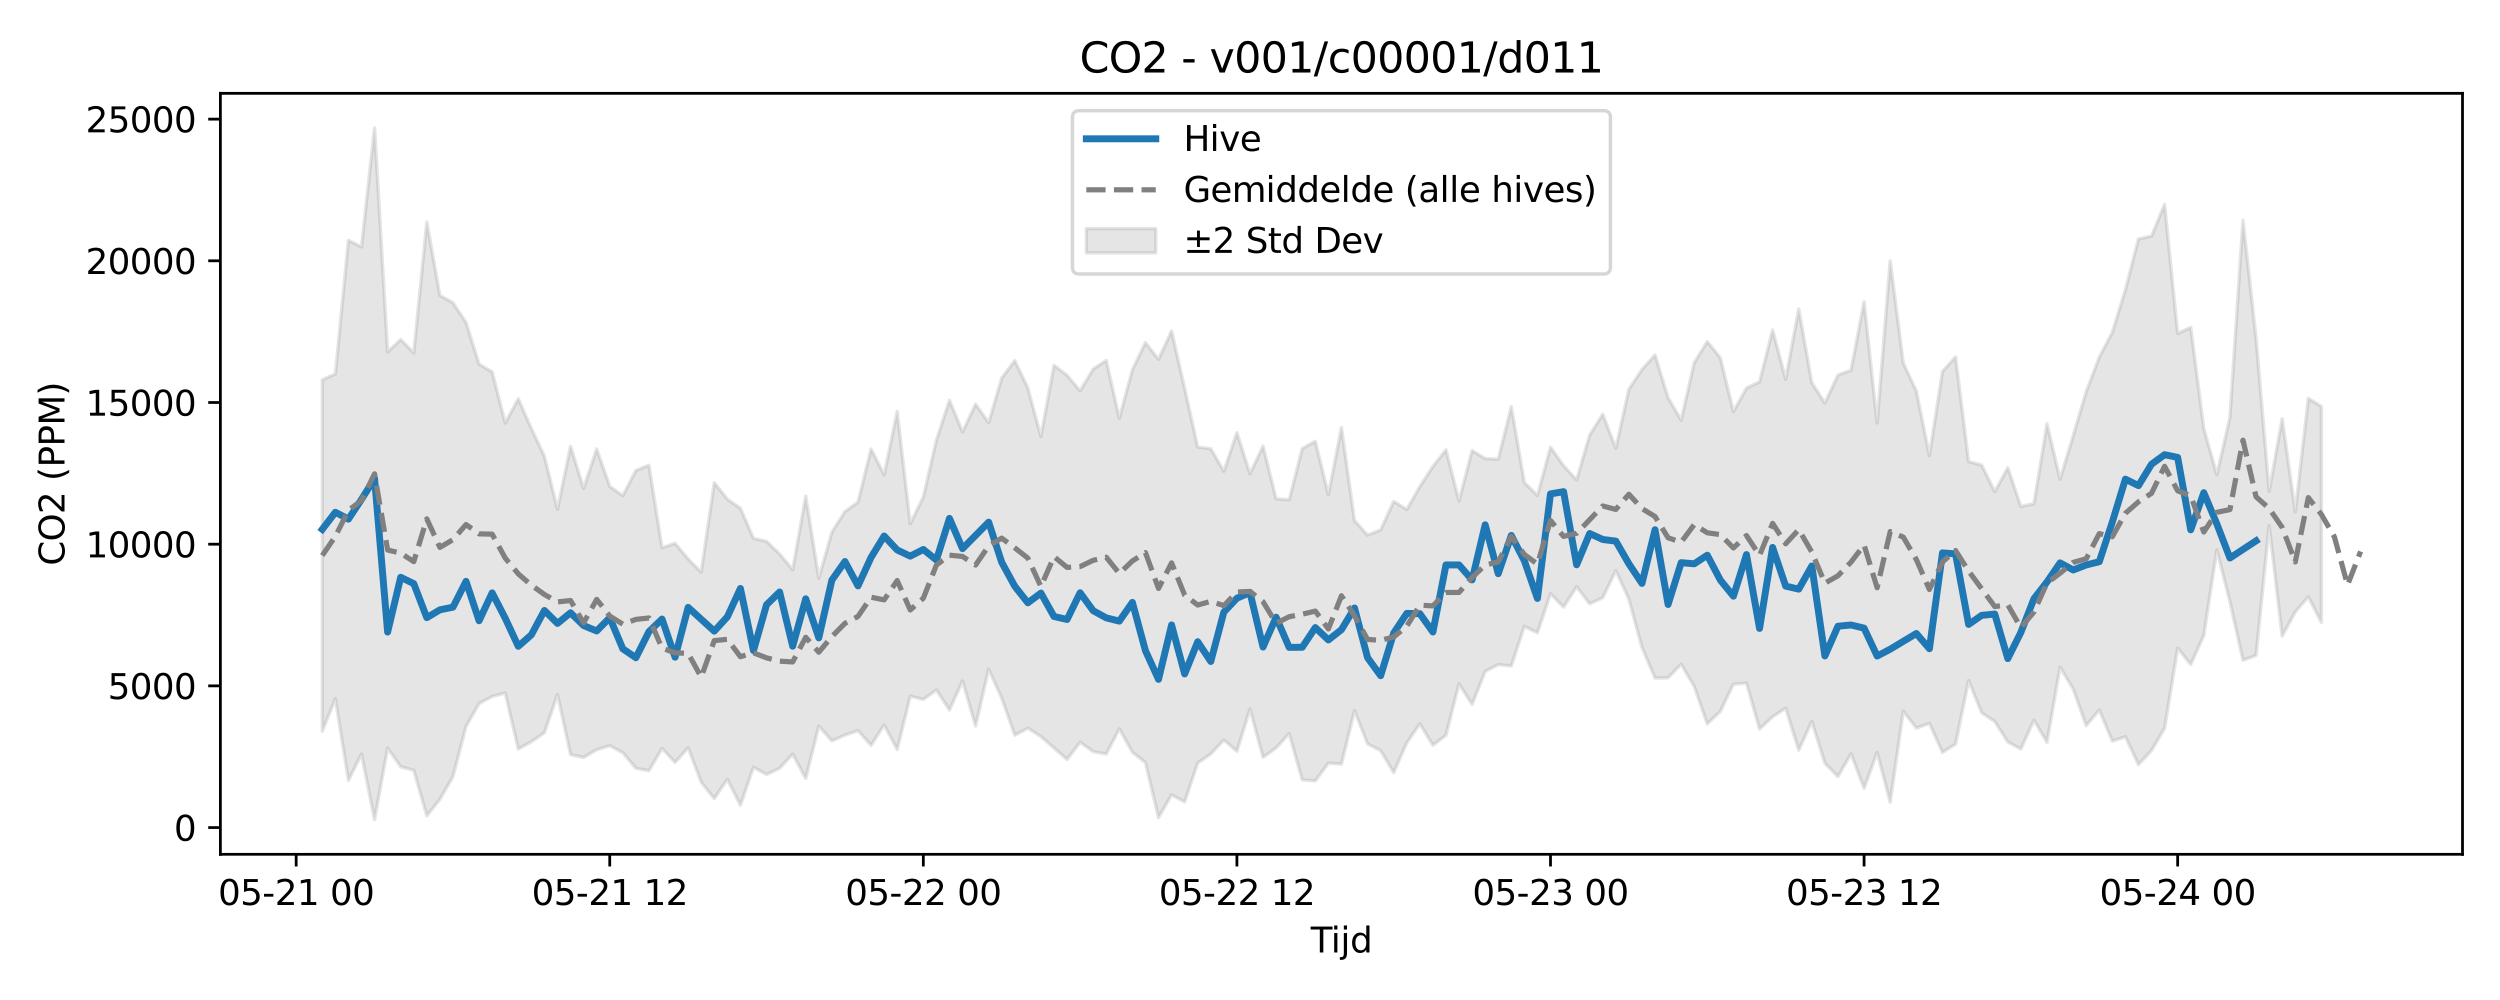 <?xml version="1.0" encoding="utf-8" standalone="no"?>
<!DOCTYPE svg PUBLIC "-//W3C//DTD SVG 1.1//EN"
  "http://www.w3.org/Graphics/SVG/1.1/DTD/svg11.dtd">
<svg xmlns:xlink="http://www.w3.org/1999/xlink" width="720pt" height="288pt" viewBox="0 0 720 288" xmlns="http://www.w3.org/2000/svg" version="1.1">
 <defs>
  <style type="text/css">*{stroke-linejoin: round; stroke-linecap: butt}</style>
 </defs>
 <g id="figure_1">
  <g id="patch_1">
   <path d="M 0 288 
L 720 288 
L 720 0 
L 0 0 
z
" style="fill: #ffffff"/>
  </g>
  <g id="axes_1">
   <g id="patch_2">
    <path d="M 63.47 246.04 
L 709.2 246.04 
L 709.2 26.88 
L 63.47 26.88 
z
" style="fill: #ffffff"/>
   </g>
   <g id="FillBetweenPolyCollection_1">
    <defs>
     <path id="m514d3a6689" d="M 92.821 -178.613 
L 92.821 -77.419 
L 96.584 -86.737 
L 100.347 -63.246 
L 104.11 -70.821 
L 107.873 -51.922 
L 111.636 -72.544 
L 115.399 -67.192 
L 119.162 -66.141 
L 122.925 -53.05 
L 126.688 -57.791 
L 130.451 -64.339 
L 134.214 -78.748 
L 137.977 -85.377 
L 141.74 -87.41 
L 145.503 -88.401 
L 149.266 -72.287 
L 153.029 -74.373 
L 156.792 -76.98 
L 160.555 -87.973 
L 164.318 -70.669 
L 168.081 -69.841 
L 171.844 -72.077 
L 175.607 -73.241 
L 179.37 -71.221 
L 183.133 -66.726 
L 186.896 -66.043 
L 190.659 -72.452 
L 194.422 -68.423 
L 198.185 -72.654 
L 201.948 -62.719 
L 205.711 -58.008 
L 209.474 -63.542 
L 213.237 -56.104 
L 217 -67.029 
L 220.763 -64.965 
L 224.526 -66.728 
L 228.289 -70.813 
L 232.052 -63.834 
L 235.815 -78.89 
L 239.578 -74.63 
L 243.341 -76.28 
L 247.104 -77.566 
L 250.867 -73.331 
L 254.63 -79.203 
L 258.393 -72.129 
L 262.156 -87.514 
L 265.919 -86.566 
L 269.682 -89.279 
L 273.445 -83.508 
L 277.208 -91.883 
L 280.971 -78.931 
L 284.734 -95.28 
L 288.497 -86.918 
L 292.26 -76.273 
L 296.023 -78.276 
L 299.786 -75.879 
L 303.549 -72.571 
L 307.312 -69.273 
L 311.075 -74.22 
L 314.838 -71.548 
L 318.601 -70.85 
L 322.364 -78.102 
L 326.127 -71.362 
L 329.89 -68.362 
L 333.653 -52.516 
L 337.416 -59.077 
L 341.179 -57.075 
L 344.942 -68.268 
L 348.705 -70.847 
L 352.468 -74.872 
L 356.231 -71.639 
L 359.994 -83.784 
L 363.757 -69.898 
L 367.52 -72.606 
L 371.283 -76.704 
L 375.046 -63.401 
L 378.809 -63.106 
L 382.572 -68.204 
L 386.335 -67.956 
L 390.098 -83.301 
L 393.861 -73.77 
L 397.624 -71.825 
L 401.387 -65.495 
L 405.15 -74.044 
L 408.913 -79.541 
L 412.676 -73.37 
L 416.439 -76.254 
L 420.202 -91.058 
L 423.965 -85.122 
L 427.728 -94.617 
L 431.491 -96.591 
L 435.254 -96.217 
L 439.017 -107.594 
L 442.78 -105.761 
L 446.543 -117.001 
L 450.306 -113.135 
L 454.069 -119.025 
L 457.832 -114.09 
L 461.595 -115.871 
L 465.358 -123.659 
L 469.121 -115.417 
L 472.884 -101.532 
L 476.647 -92.708 
L 480.41 -92.791 
L 484.173 -96.714 
L 487.936 -90.314 
L 491.699 -79.507 
L 495.462 -83.119 
L 499.225 -90.93 
L 502.988 -91.286 
L 506.751 -78.025 
L 510.514 -81.577 
L 514.277 -84.022 
L 518.04 -71.959 
L 521.803 -80.243 
L 525.566 -68.174 
L 529.329 -64.354 
L 533.092 -70.896 
L 536.855 -60.973 
L 540.618 -71.286 
L 544.381 -56.962 
L 548.144 -83.167 
L 551.907 -78.294 
L 555.67 -79.658 
L 559.433 -71.312 
L 563.196 -73.684 
L 566.959 -91.99 
L 570.722 -82.71 
L 574.485 -80.236 
L 578.248 -74.322 
L 582.011 -72.302 
L 585.774 -80.579 
L 589.537 -74.231 
L 593.3 -95.863 
L 597.063 -89.586 
L 600.826 -79.006 
L 604.589 -83.54 
L 608.352 -74.56 
L 612.115 -75.832 
L 615.878 -67.791 
L 619.641 -71.844 
L 623.404 -78.285 
L 627.167 -101.336 
L 630.93 -96.649 
L 634.693 -104.968 
L 638.456 -129.625 
L 642.219 -114.676 
L 645.982 -97.855 
L 649.745 -99.233 
L 653.508 -136.681 
L 657.271 -104.816 
L 661.034 -111.743 
L 664.797 -116.134 
L 668.56 -108.738 
L 668.56 -170.96 
L 668.56 -170.96 
L 664.797 -173.25 
L 661.034 -140.605 
L 657.271 -167.388 
L 653.508 -146.472 
L 649.745 -190.602 
L 645.982 -224.586 
L 642.219 -167.805 
L 638.456 -151.29 
L 634.693 -164.598 
L 630.93 -193.73 
L 627.167 -191.951 
L 623.404 -229.118 
L 619.641 -220.015 
L 615.878 -219.165 
L 612.115 -204.521 
L 608.352 -192.282 
L 604.589 -185.107 
L 600.826 -175.142 
L 597.063 -162.466 
L 593.3 -149.948 
L 589.537 -165.906 
L 585.774 -142.922 
L 582.011 -142.154 
L 578.248 -153.287 
L 574.485 -146.385 
L 570.722 -154.056 
L 566.959 -155.078 
L 563.196 -185.208 
L 559.433 -181.011 
L 555.67 -156.789 
L 551.907 -175.387 
L 548.144 -183.454 
L 544.381 -212.859 
L 540.618 -166.172 
L 536.855 -201.085 
L 533.092 -181.351 
L 529.329 -179.993 
L 525.566 -171.913 
L 521.803 -177.774 
L 518.04 -199.011 
L 514.277 -178.758 
L 510.514 -192.957 
L 506.751 -178.042 
L 502.988 -176.238 
L 499.225 -169.449 
L 495.462 -184.939 
L 491.699 -189.611 
L 487.936 -183.542 
L 484.173 -166.986 
L 480.41 -173.439 
L 476.647 -185.78 
L 472.884 -181.544 
L 469.121 -175.91 
L 465.358 -158.921 
L 461.595 -168.68 
L 457.832 -162.708 
L 454.069 -149.775 
L 450.306 -153.894 
L 446.543 -159.202 
L 442.78 -145.292 
L 439.017 -149.028 
L 435.254 -170.879 
L 431.491 -155.763 
L 427.728 -155.922 
L 423.965 -158.243 
L 420.202 -143.687 
L 416.439 -158.47 
L 412.676 -153.648 
L 408.913 -147.859 
L 405.15 -141.28 
L 401.387 -143.587 
L 397.624 -135.383 
L 393.861 -133.897 
L 390.098 -138.066 
L 386.335 -164.871 
L 382.572 -145.526 
L 378.809 -160.909 
L 375.046 -158.813 
L 371.283 -144.065 
L 367.52 -144.352 
L 363.757 -159.518 
L 359.994 -151.557 
L 356.231 -163.38 
L 352.468 -152.281 
L 348.705 -158.777 
L 344.942 -159.234 
L 341.179 -176.154 
L 337.416 -192.69 
L 333.653 -184.519 
L 329.89 -189.326 
L 326.127 -181.526 
L 322.364 -167.545 
L 318.601 -184.194 
L 314.838 -181.705 
L 311.075 -175.44 
L 307.312 -179.916 
L 303.549 -182.818 
L 299.786 -162.266 
L 296.023 -176.251 
L 292.26 -184.147 
L 288.497 -179.111 
L 284.734 -166.25 
L 280.971 -171.617 
L 277.208 -163.59 
L 273.445 -172.726 
L 269.682 -161.23 
L 265.919 -144.861 
L 262.156 -137.142 
L 258.393 -169.465 
L 254.63 -151.273 
L 250.867 -158.687 
L 247.104 -143.378 
L 243.341 -140.668 
L 239.578 -134.708 
L 235.815 -121.444 
L 232.052 -145.102 
L 228.289 -123.909 
L 224.526 -128.444 
L 220.763 -132.102 
L 217 -132.943 
L 213.237 -141.637 
L 209.474 -144.226 
L 205.711 -148.995 
L 201.948 -123.239 
L 198.185 -127.006 
L 194.422 -131.521 
L 190.659 -130.239 
L 186.896 -154.009 
L 183.133 -152.503 
L 179.37 -145.243 
L 175.607 -147.919 
L 171.844 -158.685 
L 168.081 -147.337 
L 164.318 -159.435 
L 160.555 -141.313 
L 156.792 -156.593 
L 153.029 -164.587 
L 149.266 -173.167 
L 145.503 -166.158 
L 141.74 -180.905 
L 137.977 -183.124 
L 134.214 -195.122 
L 130.451 -200.808 
L 126.688 -202.91 
L 122.925 -224.064 
L 119.162 -186.347 
L 115.399 -190.227 
L 111.636 -186.638 
L 107.873 -251.158 
L 104.11 -216.892 
L 100.347 -218.797 
L 96.584 -180.325 
L 92.821 -178.613 
z
" style="stroke: #808080; stroke-opacity: 0.2"/>
    </defs>
    <g clip-path="url(#p4f4a3dee96)">
     <use xlink:href="#m514d3a6689" x="0" y="288" style="fill: #808080; fill-opacity: 0.2; stroke: #808080; stroke-opacity: 0.2"/>
    </g>
   </g>
   <g id="matplotlib.axis_1">
    <g id="xtick_1">
     <g id="line2d_1">
      <defs>
       <path id="m8d924aeb99" d="M 0 0 
L 0 3.5 
" style="stroke: #000000; stroke-width: 0.8"/>
      </defs>
      <g>
       <use xlink:href="#m8d924aeb99" x="85.295" y="246.04" style="stroke: #000000; stroke-width: 0.8"/>
      </g>
     </g>
     <g id="text_1">
      <!-- 05-21 00 -->
      <g transform="translate(62.815 260.638) scale(0.1 -0.1)">
       <defs>
        <path id="DejaVuSans-30" d="M 2034 4250 
Q 1547 4250 1301 3770 
Q 1056 3291 1056 2328 
Q 1056 1369 1301 889 
Q 1547 409 2034 409 
Q 2525 409 2770 889 
Q 3016 1369 3016 2328 
Q 3016 3291 2770 3770 
Q 2525 4250 2034 4250 
z
M 2034 4750 
Q 2819 4750 3233 4129 
Q 3647 3509 3647 2328 
Q 3647 1150 3233 529 
Q 2819 -91 2034 -91 
Q 1250 -91 836 529 
Q 422 1150 422 2328 
Q 422 3509 836 4129 
Q 1250 4750 2034 4750 
z
" transform="scale(0.016)"/>
        <path id="DejaVuSans-35" d="M 691 4666 
L 3169 4666 
L 3169 4134 
L 1269 4134 
L 1269 2991 
Q 1406 3038 1543 3061 
Q 1681 3084 1819 3084 
Q 2600 3084 3056 2656 
Q 3513 2228 3513 1497 
Q 3513 744 3044 326 
Q 2575 -91 1722 -91 
Q 1428 -91 1123 -41 
Q 819 9 494 109 
L 494 744 
Q 775 591 1075 516 
Q 1375 441 1709 441 
Q 2250 441 2565 725 
Q 2881 1009 2881 1497 
Q 2881 1984 2565 2268 
Q 2250 2553 1709 2553 
Q 1456 2553 1204 2497 
Q 953 2441 691 2322 
L 691 4666 
z
" transform="scale(0.016)"/>
        <path id="DejaVuSans-2d" d="M 313 2009 
L 1997 2009 
L 1997 1497 
L 313 1497 
L 313 2009 
z
" transform="scale(0.016)"/>
        <path id="DejaVuSans-32" d="M 1228 531 
L 3431 531 
L 3431 0 
L 469 0 
L 469 531 
Q 828 903 1448 1529 
Q 2069 2156 2228 2338 
Q 2531 2678 2651 2914 
Q 2772 3150 2772 3378 
Q 2772 3750 2511 3984 
Q 2250 4219 1831 4219 
Q 1534 4219 1204 4116 
Q 875 4013 500 3803 
L 500 4441 
Q 881 4594 1212 4672 
Q 1544 4750 1819 4750 
Q 2544 4750 2975 4387 
Q 3406 4025 3406 3419 
Q 3406 3131 3298 2873 
Q 3191 2616 2906 2266 
Q 2828 2175 2409 1742 
Q 1991 1309 1228 531 
z
" transform="scale(0.016)"/>
        <path id="DejaVuSans-31" d="M 794 531 
L 1825 531 
L 1825 4091 
L 703 3866 
L 703 4441 
L 1819 4666 
L 2450 4666 
L 2450 531 
L 3481 531 
L 3481 0 
L 794 0 
L 794 531 
z
" transform="scale(0.016)"/>
        <path id="DejaVuSans-20" transform="scale(0.016)"/>
       </defs>
       <use xlink:href="#DejaVuSans-30"/>
       <use xlink:href="#DejaVuSans-35" transform="translate(63.623 0)"/>
       <use xlink:href="#DejaVuSans-2d" transform="translate(127.246 0)"/>
       <use xlink:href="#DejaVuSans-32" transform="translate(163.33 0)"/>
       <use xlink:href="#DejaVuSans-31" transform="translate(226.953 0)"/>
       <use xlink:href="#DejaVuSans-20" transform="translate(290.576 0)"/>
       <use xlink:href="#DejaVuSans-30" transform="translate(322.363 0)"/>
       <use xlink:href="#DejaVuSans-30" transform="translate(385.986 0)"/>
      </g>
     </g>
    </g>
    <g id="xtick_2">
     <g id="line2d_2">
      <g>
       <use xlink:href="#m8d924aeb99" x="175.607" y="246.04" style="stroke: #000000; stroke-width: 0.8"/>
      </g>
     </g>
     <g id="text_2">
      <!-- 05-21 12 -->
      <g transform="translate(153.127 260.638) scale(0.1 -0.1)">
       <use xlink:href="#DejaVuSans-30"/>
       <use xlink:href="#DejaVuSans-35" transform="translate(63.623 0)"/>
       <use xlink:href="#DejaVuSans-2d" transform="translate(127.246 0)"/>
       <use xlink:href="#DejaVuSans-32" transform="translate(163.33 0)"/>
       <use xlink:href="#DejaVuSans-31" transform="translate(226.953 0)"/>
       <use xlink:href="#DejaVuSans-20" transform="translate(290.576 0)"/>
       <use xlink:href="#DejaVuSans-31" transform="translate(322.363 0)"/>
       <use xlink:href="#DejaVuSans-32" transform="translate(385.986 0)"/>
      </g>
     </g>
    </g>
    <g id="xtick_3">
     <g id="line2d_3">
      <g>
       <use xlink:href="#m8d924aeb99" x="265.919" y="246.04" style="stroke: #000000; stroke-width: 0.8"/>
      </g>
     </g>
     <g id="text_3">
      <!-- 05-22 00 -->
      <g transform="translate(243.439 260.638) scale(0.1 -0.1)">
       <use xlink:href="#DejaVuSans-30"/>
       <use xlink:href="#DejaVuSans-35" transform="translate(63.623 0)"/>
       <use xlink:href="#DejaVuSans-2d" transform="translate(127.246 0)"/>
       <use xlink:href="#DejaVuSans-32" transform="translate(163.33 0)"/>
       <use xlink:href="#DejaVuSans-32" transform="translate(226.953 0)"/>
       <use xlink:href="#DejaVuSans-20" transform="translate(290.576 0)"/>
       <use xlink:href="#DejaVuSans-30" transform="translate(322.363 0)"/>
       <use xlink:href="#DejaVuSans-30" transform="translate(385.986 0)"/>
      </g>
     </g>
    </g>
    <g id="xtick_4">
     <g id="line2d_4">
      <g>
       <use xlink:href="#m8d924aeb99" x="356.231" y="246.04" style="stroke: #000000; stroke-width: 0.8"/>
      </g>
     </g>
     <g id="text_4">
      <!-- 05-22 12 -->
      <g transform="translate(333.751 260.638) scale(0.1 -0.1)">
       <use xlink:href="#DejaVuSans-30"/>
       <use xlink:href="#DejaVuSans-35" transform="translate(63.623 0)"/>
       <use xlink:href="#DejaVuSans-2d" transform="translate(127.246 0)"/>
       <use xlink:href="#DejaVuSans-32" transform="translate(163.33 0)"/>
       <use xlink:href="#DejaVuSans-32" transform="translate(226.953 0)"/>
       <use xlink:href="#DejaVuSans-20" transform="translate(290.576 0)"/>
       <use xlink:href="#DejaVuSans-31" transform="translate(322.363 0)"/>
       <use xlink:href="#DejaVuSans-32" transform="translate(385.986 0)"/>
      </g>
     </g>
    </g>
    <g id="xtick_5">
     <g id="line2d_5">
      <g>
       <use xlink:href="#m8d924aeb99" x="446.543" y="246.04" style="stroke: #000000; stroke-width: 0.8"/>
      </g>
     </g>
     <g id="text_5">
      <!-- 05-23 00 -->
      <g transform="translate(424.062 260.638) scale(0.1 -0.1)">
       <defs>
        <path id="DejaVuSans-33" d="M 2597 2516 
Q 3050 2419 3304 2112 
Q 3559 1806 3559 1356 
Q 3559 666 3084 287 
Q 2609 -91 1734 -91 
Q 1441 -91 1130 -33 
Q 819 25 488 141 
L 488 750 
Q 750 597 1062 519 
Q 1375 441 1716 441 
Q 2309 441 2620 675 
Q 2931 909 2931 1356 
Q 2931 1769 2642 2001 
Q 2353 2234 1838 2234 
L 1294 2234 
L 1294 2753 
L 1863 2753 
Q 2328 2753 2575 2939 
Q 2822 3125 2822 3475 
Q 2822 3834 2567 4026 
Q 2313 4219 1838 4219 
Q 1578 4219 1281 4162 
Q 984 4106 628 3988 
L 628 4550 
Q 988 4650 1302 4700 
Q 1616 4750 1894 4750 
Q 2613 4750 3031 4423 
Q 3450 4097 3450 3541 
Q 3450 3153 3228 2886 
Q 3006 2619 2597 2516 
z
" transform="scale(0.016)"/>
       </defs>
       <use xlink:href="#DejaVuSans-30"/>
       <use xlink:href="#DejaVuSans-35" transform="translate(63.623 0)"/>
       <use xlink:href="#DejaVuSans-2d" transform="translate(127.246 0)"/>
       <use xlink:href="#DejaVuSans-32" transform="translate(163.33 0)"/>
       <use xlink:href="#DejaVuSans-33" transform="translate(226.953 0)"/>
       <use xlink:href="#DejaVuSans-20" transform="translate(290.576 0)"/>
       <use xlink:href="#DejaVuSans-30" transform="translate(322.363 0)"/>
       <use xlink:href="#DejaVuSans-30" transform="translate(385.986 0)"/>
      </g>
     </g>
    </g>
    <g id="xtick_6">
     <g id="line2d_6">
      <g>
       <use xlink:href="#m8d924aeb99" x="536.855" y="246.04" style="stroke: #000000; stroke-width: 0.8"/>
      </g>
     </g>
     <g id="text_6">
      <!-- 05-23 12 -->
      <g transform="translate(514.374 260.638) scale(0.1 -0.1)">
       <use xlink:href="#DejaVuSans-30"/>
       <use xlink:href="#DejaVuSans-35" transform="translate(63.623 0)"/>
       <use xlink:href="#DejaVuSans-2d" transform="translate(127.246 0)"/>
       <use xlink:href="#DejaVuSans-32" transform="translate(163.33 0)"/>
       <use xlink:href="#DejaVuSans-33" transform="translate(226.953 0)"/>
       <use xlink:href="#DejaVuSans-20" transform="translate(290.576 0)"/>
       <use xlink:href="#DejaVuSans-31" transform="translate(322.363 0)"/>
       <use xlink:href="#DejaVuSans-32" transform="translate(385.986 0)"/>
      </g>
     </g>
    </g>
    <g id="xtick_7">
     <g id="line2d_7">
      <g>
       <use xlink:href="#m8d924aeb99" x="627.167" y="246.04" style="stroke: #000000; stroke-width: 0.8"/>
      </g>
     </g>
     <g id="text_7">
      <!-- 05-24 00 -->
      <g transform="translate(604.686 260.638) scale(0.1 -0.1)">
       <defs>
        <path id="DejaVuSans-34" d="M 2419 4116 
L 825 1625 
L 2419 1625 
L 2419 4116 
z
M 2253 4666 
L 3047 4666 
L 3047 1625 
L 3713 1625 
L 3713 1100 
L 3047 1100 
L 3047 0 
L 2419 0 
L 2419 1100 
L 313 1100 
L 313 1709 
L 2253 4666 
z
" transform="scale(0.016)"/>
       </defs>
       <use xlink:href="#DejaVuSans-30"/>
       <use xlink:href="#DejaVuSans-35" transform="translate(63.623 0)"/>
       <use xlink:href="#DejaVuSans-2d" transform="translate(127.246 0)"/>
       <use xlink:href="#DejaVuSans-32" transform="translate(163.33 0)"/>
       <use xlink:href="#DejaVuSans-34" transform="translate(226.953 0)"/>
       <use xlink:href="#DejaVuSans-20" transform="translate(290.576 0)"/>
       <use xlink:href="#DejaVuSans-30" transform="translate(322.363 0)"/>
       <use xlink:href="#DejaVuSans-30" transform="translate(385.986 0)"/>
      </g>
     </g>
    </g>
    <g id="text_8">
     <!-- Tijd -->
     <g transform="translate(377.485 274.317) scale(0.1 -0.1)">
      <defs>
       <path id="DejaVuSans-54" d="M -19 4666 
L 3928 4666 
L 3928 4134 
L 2272 4134 
L 2272 0 
L 1638 0 
L 1638 4134 
L -19 4134 
L -19 4666 
z
" transform="scale(0.016)"/>
       <path id="DejaVuSans-69" d="M 603 3500 
L 1178 3500 
L 1178 0 
L 603 0 
L 603 3500 
z
M 603 4863 
L 1178 4863 
L 1178 4134 
L 603 4134 
L 603 4863 
z
" transform="scale(0.016)"/>
       <path id="DejaVuSans-6a" d="M 603 3500 
L 1178 3500 
L 1178 -63 
Q 1178 -731 923 -1031 
Q 669 -1331 103 -1331 
L -116 -1331 
L -116 -844 
L 38 -844 
Q 366 -844 484 -692 
Q 603 -541 603 -63 
L 603 3500 
z
M 603 4863 
L 1178 4863 
L 1178 4134 
L 603 4134 
L 603 4863 
z
" transform="scale(0.016)"/>
       <path id="DejaVuSans-64" d="M 2906 2969 
L 2906 4863 
L 3481 4863 
L 3481 0 
L 2906 0 
L 2906 525 
Q 2725 213 2448 61 
Q 2172 -91 1784 -91 
Q 1150 -91 751 415 
Q 353 922 353 1747 
Q 353 2572 751 3078 
Q 1150 3584 1784 3584 
Q 2172 3584 2448 3432 
Q 2725 3281 2906 2969 
z
M 947 1747 
Q 947 1113 1208 752 
Q 1469 391 1925 391 
Q 2381 391 2643 752 
Q 2906 1113 2906 1747 
Q 2906 2381 2643 2742 
Q 2381 3103 1925 3103 
Q 1469 3103 1208 2742 
Q 947 2381 947 1747 
z
" transform="scale(0.016)"/>
      </defs>
      <use xlink:href="#DejaVuSans-54"/>
      <use xlink:href="#DejaVuSans-69" transform="translate(57.959 0)"/>
      <use xlink:href="#DejaVuSans-6a" transform="translate(85.742 0)"/>
      <use xlink:href="#DejaVuSans-64" transform="translate(113.525 0)"/>
     </g>
    </g>
   </g>
   <g id="matplotlib.axis_2">
    <g id="ytick_1">
     <g id="line2d_8">
      <defs>
       <path id="m2fc525804d" d="M 0 0 
L -3.5 0 
" style="stroke: #000000; stroke-width: 0.8"/>
      </defs>
      <g>
       <use xlink:href="#m2fc525804d" x="63.47" y="238.34" style="stroke: #000000; stroke-width: 0.8"/>
      </g>
     </g>
     <g id="text_9">
      <!-- 0 -->
      <g transform="translate(50.108 242.139) scale(0.1 -0.1)">
       <use xlink:href="#DejaVuSans-30"/>
      </g>
     </g>
    </g>
    <g id="ytick_2">
     <g id="line2d_9">
      <g>
       <use xlink:href="#m2fc525804d" x="63.47" y="197.533" style="stroke: #000000; stroke-width: 0.8"/>
      </g>
     </g>
     <g id="text_10">
      <!-- 5000 -->
      <g transform="translate(31.02 201.332) scale(0.1 -0.1)">
       <use xlink:href="#DejaVuSans-35"/>
       <use xlink:href="#DejaVuSans-30" transform="translate(63.623 0)"/>
       <use xlink:href="#DejaVuSans-30" transform="translate(127.246 0)"/>
       <use xlink:href="#DejaVuSans-30" transform="translate(190.869 0)"/>
      </g>
     </g>
    </g>
    <g id="ytick_3">
     <g id="line2d_10">
      <g>
       <use xlink:href="#m2fc525804d" x="63.47" y="156.727" style="stroke: #000000; stroke-width: 0.8"/>
      </g>
     </g>
     <g id="text_11">
      <!-- 10000 -->
      <g transform="translate(24.657 160.526) scale(0.1 -0.1)">
       <use xlink:href="#DejaVuSans-31"/>
       <use xlink:href="#DejaVuSans-30" transform="translate(63.623 0)"/>
       <use xlink:href="#DejaVuSans-30" transform="translate(127.246 0)"/>
       <use xlink:href="#DejaVuSans-30" transform="translate(190.869 0)"/>
       <use xlink:href="#DejaVuSans-30" transform="translate(254.492 0)"/>
      </g>
     </g>
    </g>
    <g id="ytick_4">
     <g id="line2d_11">
      <g>
       <use xlink:href="#m2fc525804d" x="63.47" y="115.92" style="stroke: #000000; stroke-width: 0.8"/>
      </g>
     </g>
     <g id="text_12">
      <!-- 15000 -->
      <g transform="translate(24.657 119.719) scale(0.1 -0.1)">
       <use xlink:href="#DejaVuSans-31"/>
       <use xlink:href="#DejaVuSans-35" transform="translate(63.623 0)"/>
       <use xlink:href="#DejaVuSans-30" transform="translate(127.246 0)"/>
       <use xlink:href="#DejaVuSans-30" transform="translate(190.869 0)"/>
       <use xlink:href="#DejaVuSans-30" transform="translate(254.492 0)"/>
      </g>
     </g>
    </g>
    <g id="ytick_5">
     <g id="line2d_12">
      <g>
       <use xlink:href="#m2fc525804d" x="63.47" y="75.113" style="stroke: #000000; stroke-width: 0.8"/>
      </g>
     </g>
     <g id="text_13">
      <!-- 20000 -->
      <g transform="translate(24.657 78.913) scale(0.1 -0.1)">
       <use xlink:href="#DejaVuSans-32"/>
       <use xlink:href="#DejaVuSans-30" transform="translate(63.623 0)"/>
       <use xlink:href="#DejaVuSans-30" transform="translate(127.246 0)"/>
       <use xlink:href="#DejaVuSans-30" transform="translate(190.869 0)"/>
       <use xlink:href="#DejaVuSans-30" transform="translate(254.492 0)"/>
      </g>
     </g>
    </g>
    <g id="ytick_6">
     <g id="line2d_13">
      <g>
       <use xlink:href="#m2fc525804d" x="63.47" y="34.307" style="stroke: #000000; stroke-width: 0.8"/>
      </g>
     </g>
     <g id="text_14">
      <!-- 25000 -->
      <g transform="translate(24.657 38.106) scale(0.1 -0.1)">
       <use xlink:href="#DejaVuSans-32"/>
       <use xlink:href="#DejaVuSans-35" transform="translate(63.623 0)"/>
       <use xlink:href="#DejaVuSans-30" transform="translate(127.246 0)"/>
       <use xlink:href="#DejaVuSans-30" transform="translate(190.869 0)"/>
       <use xlink:href="#DejaVuSans-30" transform="translate(254.492 0)"/>
      </g>
     </g>
    </g>
    <g id="text_15">
     <!-- CO2 (PPM) -->
     <g transform="translate(18.578 162.903) rotate(-90) scale(0.1 -0.1)">
      <defs>
       <path id="DejaVuSans-43" d="M 4122 4306 
L 4122 3641 
Q 3803 3938 3442 4084 
Q 3081 4231 2675 4231 
Q 1875 4231 1450 3742 
Q 1025 3253 1025 2328 
Q 1025 1406 1450 917 
Q 1875 428 2675 428 
Q 3081 428 3442 575 
Q 3803 722 4122 1019 
L 4122 359 
Q 3791 134 3420 21 
Q 3050 -91 2638 -91 
Q 1578 -91 968 557 
Q 359 1206 359 2328 
Q 359 3453 968 4101 
Q 1578 4750 2638 4750 
Q 3056 4750 3426 4639 
Q 3797 4528 4122 4306 
z
" transform="scale(0.016)"/>
       <path id="DejaVuSans-4f" d="M 2522 4238 
Q 1834 4238 1429 3725 
Q 1025 3213 1025 2328 
Q 1025 1447 1429 934 
Q 1834 422 2522 422 
Q 3209 422 3611 934 
Q 4013 1447 4013 2328 
Q 4013 3213 3611 3725 
Q 3209 4238 2522 4238 
z
M 2522 4750 
Q 3503 4750 4090 4092 
Q 4678 3434 4678 2328 
Q 4678 1225 4090 567 
Q 3503 -91 2522 -91 
Q 1538 -91 948 565 
Q 359 1222 359 2328 
Q 359 3434 948 4092 
Q 1538 4750 2522 4750 
z
" transform="scale(0.016)"/>
       <path id="DejaVuSans-28" d="M 1984 4856 
Q 1566 4138 1362 3434 
Q 1159 2731 1159 2009 
Q 1159 1288 1364 580 
Q 1569 -128 1984 -844 
L 1484 -844 
Q 1016 -109 783 600 
Q 550 1309 550 2009 
Q 550 2706 781 3412 
Q 1013 4119 1484 4856 
L 1984 4856 
z
" transform="scale(0.016)"/>
       <path id="DejaVuSans-50" d="M 1259 4147 
L 1259 2394 
L 2053 2394 
Q 2494 2394 2734 2622 
Q 2975 2850 2975 3272 
Q 2975 3691 2734 3919 
Q 2494 4147 2053 4147 
L 1259 4147 
z
M 628 4666 
L 2053 4666 
Q 2838 4666 3239 4311 
Q 3641 3956 3641 3272 
Q 3641 2581 3239 2228 
Q 2838 1875 2053 1875 
L 1259 1875 
L 1259 0 
L 628 0 
L 628 4666 
z
" transform="scale(0.016)"/>
       <path id="DejaVuSans-4d" d="M 628 4666 
L 1569 4666 
L 2759 1491 
L 3956 4666 
L 4897 4666 
L 4897 0 
L 4281 0 
L 4281 4097 
L 3078 897 
L 2444 897 
L 1241 4097 
L 1241 0 
L 628 0 
L 628 4666 
z
" transform="scale(0.016)"/>
       <path id="DejaVuSans-29" d="M 513 4856 
L 1013 4856 
Q 1481 4119 1714 3412 
Q 1947 2706 1947 2009 
Q 1947 1309 1714 600 
Q 1481 -109 1013 -844 
L 513 -844 
Q 928 -128 1133 580 
Q 1338 1288 1338 2009 
Q 1338 2731 1133 3434 
Q 928 4138 513 4856 
z
" transform="scale(0.016)"/>
      </defs>
      <use xlink:href="#DejaVuSans-43"/>
      <use xlink:href="#DejaVuSans-4f" transform="translate(69.824 0)"/>
      <use xlink:href="#DejaVuSans-32" transform="translate(148.535 0)"/>
      <use xlink:href="#DejaVuSans-20" transform="translate(212.158 0)"/>
      <use xlink:href="#DejaVuSans-28" transform="translate(243.945 0)"/>
      <use xlink:href="#DejaVuSans-50" transform="translate(282.959 0)"/>
      <use xlink:href="#DejaVuSans-50" transform="translate(343.262 0)"/>
      <use xlink:href="#DejaVuSans-4d" transform="translate(403.564 0)"/>
      <use xlink:href="#DejaVuSans-29" transform="translate(489.844 0)"/>
     </g>
    </g>
   </g>
   <g id="line2d_14">
    <path d="M 92.821 152.442 
L 96.584 147.532 
L 100.347 149.507 
L 104.11 143.829 
L 107.873 137.849 
L 111.636 182.035 
L 115.399 166.262 
L 119.162 168.093 
L 122.925 177.886 
L 126.688 175.634 
L 130.451 174.865 
L 134.214 167.434 
L 137.977 178.77 
L 141.74 170.748 
L 145.503 178.039 
L 149.266 186.137 
L 153.029 182.829 
L 156.792 175.816 
L 160.555 179.543 
L 164.318 176.488 
L 168.081 180.158 
L 171.844 181.719 
L 175.607 177.905 
L 179.37 186.855 
L 183.133 189.425 
L 186.896 181.912 
L 190.659 178.292 
L 194.422 189.269 
L 198.185 174.926 
L 205.711 181.771 
L 209.474 177.655 
L 213.237 169.483 
L 217 187.36 
L 220.763 174.176 
L 224.526 170.499 
L 228.289 186.105 
L 232.052 172.464 
L 235.815 183.702 
L 239.578 167.081 
L 243.341 161.724 
L 247.104 168.737 
L 250.867 160.541 
L 254.63 154.368 
L 258.393 158.394 
L 262.156 160.168 
L 265.919 158.245 
L 269.682 161.278 
L 273.445 149.3 
L 277.208 158.008 
L 284.734 150.389 
L 288.497 161.953 
L 292.26 168.849 
L 296.023 173.608 
L 299.786 170.808 
L 303.549 177.546 
L 307.312 178.411 
L 311.075 170.718 
L 314.838 175.881 
L 318.601 177.946 
L 322.364 178.882 
L 326.127 173.493 
L 329.89 187.397 
L 333.653 195.651 
L 337.416 179.986 
L 341.179 194.089 
L 344.942 184.823 
L 348.705 190.498 
L 352.468 176.276 
L 356.231 172.29 
L 359.994 170.666 
L 363.757 186.352 
L 367.52 177.756 
L 371.283 186.445 
L 375.046 186.409 
L 378.809 180.743 
L 382.572 184.304 
L 386.335 181.344 
L 390.098 175.11 
L 393.861 189.421 
L 397.624 194.603 
L 401.387 182.329 
L 405.15 176.657 
L 408.913 176.733 
L 412.676 182.016 
L 416.439 162.695 
L 420.202 162.698 
L 423.965 167.004 
L 427.728 151.147 
L 431.491 165.22 
L 435.254 154.216 
L 439.017 161.512 
L 442.78 172.342 
L 446.543 142.243 
L 450.306 141.601 
L 454.069 162.663 
L 457.832 153.658 
L 461.595 155.377 
L 465.358 155.842 
L 469.121 162.38 
L 472.884 168.014 
L 476.647 152.568 
L 480.41 174.086 
L 484.173 162.048 
L 487.936 162.374 
L 491.699 159.901 
L 495.462 167.07 
L 499.225 171.699 
L 502.988 159.718 
L 506.751 180.99 
L 510.514 157.662 
L 514.277 168.809 
L 518.04 169.668 
L 521.803 162.999 
L 525.566 188.907 
L 529.329 180.356 
L 533.092 179.995 
L 536.855 180.9 
L 540.618 188.943 
L 544.381 186.968 
L 551.907 182.447 
L 555.67 186.826 
L 559.433 159.228 
L 563.196 159.518 
L 566.959 179.827 
L 570.722 177.228 
L 574.485 176.842 
L 578.248 189.674 
L 582.011 182.121 
L 585.774 172.44 
L 589.537 167.597 
L 593.3 162.105 
L 597.063 164.151 
L 600.826 162.706 
L 604.589 161.778 
L 608.352 150.342 
L 612.115 137.996 
L 615.878 139.86 
L 619.641 133.69 
L 623.404 130.956 
L 627.167 131.739 
L 630.93 152.583 
L 634.693 141.9 
L 638.456 150.894 
L 642.219 160.707 
L 649.745 155.764 
L 649.745 155.764 
" clip-path="url(#p4f4a3dee96)" style="fill: none; stroke: #1f77b4; stroke-width: 2; stroke-linecap: square"/>
   </g>
   <g id="line2d_15">
    <path d="M 92.821 159.984 
L 96.584 154.469 
L 100.347 146.979 
L 104.11 144.143 
L 107.873 136.46 
L 111.636 158.409 
L 115.399 159.29 
L 119.162 161.756 
L 122.925 149.443 
L 126.688 157.65 
L 130.451 155.426 
L 134.214 151.065 
L 137.977 153.75 
L 141.74 153.843 
L 145.503 160.721 
L 149.266 165.273 
L 153.029 168.52 
L 156.792 171.213 
L 160.555 173.357 
L 164.318 172.948 
L 168.081 179.411 
L 171.844 172.619 
L 175.607 177.42 
L 179.37 179.768 
L 183.133 178.385 
L 186.896 177.974 
L 190.659 186.655 
L 194.422 188.028 
L 198.185 188.17 
L 201.948 195.021 
L 205.711 184.499 
L 209.474 184.116 
L 213.237 189.13 
L 217 188.014 
L 220.763 189.466 
L 224.526 190.414 
L 228.289 190.639 
L 232.052 183.532 
L 235.815 187.833 
L 239.578 183.331 
L 243.341 179.526 
L 247.104 177.528 
L 250.867 171.991 
L 254.63 172.762 
L 258.393 167.203 
L 262.156 175.672 
L 265.919 172.286 
L 269.682 162.745 
L 273.445 159.883 
L 277.208 160.264 
L 280.971 162.726 
L 284.734 157.235 
L 288.497 154.986 
L 292.26 157.79 
L 296.023 160.737 
L 299.786 168.927 
L 303.549 160.306 
L 307.312 163.405 
L 311.075 163.17 
L 314.838 161.373 
L 318.601 160.478 
L 322.364 165.177 
L 326.127 161.556 
L 329.89 159.156 
L 333.653 169.483 
L 337.416 162.117 
L 341.179 171.385 
L 344.942 174.249 
L 348.705 173.188 
L 352.468 174.424 
L 356.231 170.49 
L 359.994 170.329 
L 363.757 173.292 
L 367.52 179.521 
L 371.283 177.615 
L 375.046 176.893 
L 378.809 175.993 
L 382.572 181.135 
L 386.335 171.586 
L 390.098 177.316 
L 393.861 184.167 
L 397.624 184.396 
L 401.387 183.459 
L 405.15 180.338 
L 408.913 174.3 
L 412.676 174.491 
L 416.439 170.638 
L 420.202 170.628 
L 423.965 166.318 
L 427.728 162.73 
L 431.491 161.823 
L 435.254 154.452 
L 439.017 159.689 
L 442.78 162.473 
L 446.543 149.899 
L 450.306 154.485 
L 454.069 153.6 
L 461.595 145.725 
L 465.358 146.71 
L 469.121 142.336 
L 472.884 146.462 
L 476.647 148.756 
L 480.41 154.885 
L 484.173 156.15 
L 487.936 151.072 
L 491.699 153.441 
L 495.462 153.971 
L 499.225 157.81 
L 502.988 154.238 
L 506.751 159.967 
L 510.514 150.733 
L 514.277 156.61 
L 518.04 152.515 
L 521.803 158.992 
L 525.566 167.957 
L 529.329 165.826 
L 533.092 161.877 
L 536.855 156.971 
L 540.618 169.271 
L 544.381 153.089 
L 548.144 154.69 
L 551.907 161.16 
L 555.67 169.777 
L 559.433 161.838 
L 563.196 158.554 
L 566.959 164.466 
L 574.485 174.689 
L 578.248 174.195 
L 582.011 180.772 
L 585.774 176.25 
L 589.537 167.932 
L 593.3 165.094 
L 597.063 161.974 
L 600.826 160.926 
L 604.589 153.676 
L 608.352 154.579 
L 612.115 147.824 
L 615.878 144.522 
L 619.641 142.071 
L 623.404 134.299 
L 627.167 141.357 
L 630.93 142.81 
L 634.693 153.217 
L 638.456 147.542 
L 642.219 146.76 
L 645.982 126.78 
L 649.745 143.083 
L 653.508 146.424 
L 657.271 151.898 
L 661.034 161.826 
L 664.797 143.308 
L 668.56 148.151 
L 672.323 154.656 
L 676.086 168.499 
L 679.849 158.827 
L 679.849 158.827 
" clip-path="url(#p4f4a3dee96)" style="fill: none; stroke-dasharray: 5.55,2.4; stroke-dashoffset: 0; stroke: #808080; stroke-width: 1.5"/>
   </g>
   <g id="patch_3">
    <path d="M 63.47 246.04 
L 63.47 26.88 
" style="fill: none; stroke: #000000; stroke-width: 0.8; stroke-linejoin: miter; stroke-linecap: square"/>
   </g>
   <g id="patch_4">
    <path d="M 709.2 246.04 
L 709.2 26.88 
" style="fill: none; stroke: #000000; stroke-width: 0.8; stroke-linejoin: miter; stroke-linecap: square"/>
   </g>
   <g id="patch_5">
    <path d="M 63.47 246.04 
L 709.2 246.04 
" style="fill: none; stroke: #000000; stroke-width: 0.8; stroke-linejoin: miter; stroke-linecap: square"/>
   </g>
   <g id="patch_6">
    <path d="M 63.47 26.88 
L 709.2 26.88 
" style="fill: none; stroke: #000000; stroke-width: 0.8; stroke-linejoin: miter; stroke-linecap: square"/>
   </g>
   <g id="text_16">
    <!-- CO2 - v001/c00001/d011 -->
    <g transform="translate(310.932 20.88) scale(0.12 -0.12)">
     <defs>
      <path id="DejaVuSans-76" d="M 191 3500 
L 800 3500 
L 1894 563 
L 2988 3500 
L 3597 3500 
L 2284 0 
L 1503 0 
L 191 3500 
z
" transform="scale(0.016)"/>
      <path id="DejaVuSans-2f" d="M 1625 4666 
L 2156 4666 
L 531 -594 
L 0 -594 
L 1625 4666 
z
" transform="scale(0.016)"/>
      <path id="DejaVuSans-63" d="M 3122 3366 
L 3122 2828 
Q 2878 2963 2633 3030 
Q 2388 3097 2138 3097 
Q 1578 3097 1268 2742 
Q 959 2388 959 1747 
Q 959 1106 1268 751 
Q 1578 397 2138 397 
Q 2388 397 2633 464 
Q 2878 531 3122 666 
L 3122 134 
Q 2881 22 2623 -34 
Q 2366 -91 2075 -91 
Q 1284 -91 818 406 
Q 353 903 353 1747 
Q 353 2603 823 3093 
Q 1294 3584 2113 3584 
Q 2378 3584 2631 3529 
Q 2884 3475 3122 3366 
z
" transform="scale(0.016)"/>
     </defs>
     <use xlink:href="#DejaVuSans-43"/>
     <use xlink:href="#DejaVuSans-4f" transform="translate(69.824 0)"/>
     <use xlink:href="#DejaVuSans-32" transform="translate(148.535 0)"/>
     <use xlink:href="#DejaVuSans-20" transform="translate(212.158 0)"/>
     <use xlink:href="#DejaVuSans-2d" transform="translate(243.945 0)"/>
     <use xlink:href="#DejaVuSans-20" transform="translate(280.029 0)"/>
     <use xlink:href="#DejaVuSans-76" transform="translate(311.816 0)"/>
     <use xlink:href="#DejaVuSans-30" transform="translate(370.996 0)"/>
     <use xlink:href="#DejaVuSans-30" transform="translate(434.619 0)"/>
     <use xlink:href="#DejaVuSans-31" transform="translate(498.242 0)"/>
     <use xlink:href="#DejaVuSans-2f" transform="translate(561.865 0)"/>
     <use xlink:href="#DejaVuSans-63" transform="translate(595.557 0)"/>
     <use xlink:href="#DejaVuSans-30" transform="translate(650.537 0)"/>
     <use xlink:href="#DejaVuSans-30" transform="translate(714.16 0)"/>
     <use xlink:href="#DejaVuSans-30" transform="translate(777.783 0)"/>
     <use xlink:href="#DejaVuSans-30" transform="translate(841.406 0)"/>
     <use xlink:href="#DejaVuSans-31" transform="translate(905.029 0)"/>
     <use xlink:href="#DejaVuSans-2f" transform="translate(968.652 0)"/>
     <use xlink:href="#DejaVuSans-64" transform="translate(1002.344 0)"/>
     <use xlink:href="#DejaVuSans-30" transform="translate(1065.82 0)"/>
     <use xlink:href="#DejaVuSans-31" transform="translate(1129.443 0)"/>
     <use xlink:href="#DejaVuSans-31" transform="translate(1193.066 0)"/>
    </g>
   </g>
   <g id="legend_1">
    <g id="patch_7">
     <path d="M 310.863 78.914 
L 461.807 78.914 
Q 463.807 78.914 463.807 76.914 
L 463.807 33.88 
Q 463.807 31.88 461.807 31.88 
L 310.863 31.88 
Q 308.863 31.88 308.863 33.88 
L 308.863 76.914 
Q 308.863 78.914 310.863 78.914 
z
" style="fill: #ffffff; opacity: 0.8; stroke: #cccccc; stroke-linejoin: miter"/>
    </g>
    <g id="line2d_16">
     <path d="M 312.863 39.978 
L 322.863 39.978 
L 332.863 39.978 
" style="fill: none; stroke: #1f77b4; stroke-width: 2; stroke-linecap: square"/>
    </g>
    <g id="text_17">
     <!-- Hive -->
     <g transform="translate(340.863 43.478) scale(0.1 -0.1)">
      <defs>
       <path id="DejaVuSans-48" d="M 628 4666 
L 1259 4666 
L 1259 2753 
L 3553 2753 
L 3553 4666 
L 4184 4666 
L 4184 0 
L 3553 0 
L 3553 2222 
L 1259 2222 
L 1259 0 
L 628 0 
L 628 4666 
z
" transform="scale(0.016)"/>
       <path id="DejaVuSans-65" d="M 3597 1894 
L 3597 1613 
L 953 1613 
Q 991 1019 1311 708 
Q 1631 397 2203 397 
Q 2534 397 2845 478 
Q 3156 559 3463 722 
L 3463 178 
Q 3153 47 2828 -22 
Q 2503 -91 2169 -91 
Q 1331 -91 842 396 
Q 353 884 353 1716 
Q 353 2575 817 3079 
Q 1281 3584 2069 3584 
Q 2775 3584 3186 3129 
Q 3597 2675 3597 1894 
z
M 3022 2063 
Q 3016 2534 2758 2815 
Q 2500 3097 2075 3097 
Q 1594 3097 1305 2825 
Q 1016 2553 972 2059 
L 3022 2063 
z
" transform="scale(0.016)"/>
      </defs>
      <use xlink:href="#DejaVuSans-48"/>
      <use xlink:href="#DejaVuSans-69" transform="translate(75.195 0)"/>
      <use xlink:href="#DejaVuSans-76" transform="translate(102.979 0)"/>
      <use xlink:href="#DejaVuSans-65" transform="translate(162.158 0)"/>
     </g>
    </g>
    <g id="line2d_17">
     <path d="M 312.863 54.657 
L 322.863 54.657 
L 332.863 54.657 
" style="fill: none; stroke-dasharray: 5.55,2.4; stroke-dashoffset: 0; stroke: #808080; stroke-width: 1.5"/>
    </g>
    <g id="text_18">
     <!-- Gemiddelde (alle hives) -->
     <g transform="translate(340.863 58.157) scale(0.1 -0.1)">
      <defs>
       <path id="DejaVuSans-47" d="M 3809 666 
L 3809 1919 
L 2778 1919 
L 2778 2438 
L 4434 2438 
L 4434 434 
Q 4069 175 3628 42 
Q 3188 -91 2688 -91 
Q 1594 -91 976 548 
Q 359 1188 359 2328 
Q 359 3472 976 4111 
Q 1594 4750 2688 4750 
Q 3144 4750 3555 4637 
Q 3966 4525 4313 4306 
L 4313 3634 
Q 3963 3931 3569 4081 
Q 3175 4231 2741 4231 
Q 1884 4231 1454 3753 
Q 1025 3275 1025 2328 
Q 1025 1384 1454 906 
Q 1884 428 2741 428 
Q 3075 428 3337 486 
Q 3600 544 3809 666 
z
" transform="scale(0.016)"/>
       <path id="DejaVuSans-6d" d="M 3328 2828 
Q 3544 3216 3844 3400 
Q 4144 3584 4550 3584 
Q 5097 3584 5394 3201 
Q 5691 2819 5691 2113 
L 5691 0 
L 5113 0 
L 5113 2094 
Q 5113 2597 4934 2840 
Q 4756 3084 4391 3084 
Q 3944 3084 3684 2787 
Q 3425 2491 3425 1978 
L 3425 0 
L 2847 0 
L 2847 2094 
Q 2847 2600 2669 2842 
Q 2491 3084 2119 3084 
Q 1678 3084 1418 2786 
Q 1159 2488 1159 1978 
L 1159 0 
L 581 0 
L 581 3500 
L 1159 3500 
L 1159 2956 
Q 1356 3278 1631 3431 
Q 1906 3584 2284 3584 
Q 2666 3584 2933 3390 
Q 3200 3197 3328 2828 
z
" transform="scale(0.016)"/>
       <path id="DejaVuSans-6c" d="M 603 4863 
L 1178 4863 
L 1178 0 
L 603 0 
L 603 4863 
z
" transform="scale(0.016)"/>
       <path id="DejaVuSans-61" d="M 2194 1759 
Q 1497 1759 1228 1600 
Q 959 1441 959 1056 
Q 959 750 1161 570 
Q 1363 391 1709 391 
Q 2188 391 2477 730 
Q 2766 1069 2766 1631 
L 2766 1759 
L 2194 1759 
z
M 3341 1997 
L 3341 0 
L 2766 0 
L 2766 531 
Q 2569 213 2275 61 
Q 1981 -91 1556 -91 
Q 1019 -91 701 211 
Q 384 513 384 1019 
Q 384 1609 779 1909 
Q 1175 2209 1959 2209 
L 2766 2209 
L 2766 2266 
Q 2766 2663 2505 2880 
Q 2244 3097 1772 3097 
Q 1472 3097 1187 3025 
Q 903 2953 641 2809 
L 641 3341 
Q 956 3463 1253 3523 
Q 1550 3584 1831 3584 
Q 2591 3584 2966 3190 
Q 3341 2797 3341 1997 
z
" transform="scale(0.016)"/>
       <path id="DejaVuSans-68" d="M 3513 2113 
L 3513 0 
L 2938 0 
L 2938 2094 
Q 2938 2591 2744 2837 
Q 2550 3084 2163 3084 
Q 1697 3084 1428 2787 
Q 1159 2491 1159 1978 
L 1159 0 
L 581 0 
L 581 4863 
L 1159 4863 
L 1159 2956 
Q 1366 3272 1645 3428 
Q 1925 3584 2291 3584 
Q 2894 3584 3203 3211 
Q 3513 2838 3513 2113 
z
" transform="scale(0.016)"/>
       <path id="DejaVuSans-73" d="M 2834 3397 
L 2834 2853 
Q 2591 2978 2328 3040 
Q 2066 3103 1784 3103 
Q 1356 3103 1142 2972 
Q 928 2841 928 2578 
Q 928 2378 1081 2264 
Q 1234 2150 1697 2047 
L 1894 2003 
Q 2506 1872 2764 1633 
Q 3022 1394 3022 966 
Q 3022 478 2636 193 
Q 2250 -91 1575 -91 
Q 1294 -91 989 -36 
Q 684 19 347 128 
L 347 722 
Q 666 556 975 473 
Q 1284 391 1588 391 
Q 1994 391 2212 530 
Q 2431 669 2431 922 
Q 2431 1156 2273 1281 
Q 2116 1406 1581 1522 
L 1381 1569 
Q 847 1681 609 1914 
Q 372 2147 372 2553 
Q 372 3047 722 3315 
Q 1072 3584 1716 3584 
Q 2034 3584 2315 3537 
Q 2597 3491 2834 3397 
z
" transform="scale(0.016)"/>
      </defs>
      <use xlink:href="#DejaVuSans-47"/>
      <use xlink:href="#DejaVuSans-65" transform="translate(77.49 0)"/>
      <use xlink:href="#DejaVuSans-6d" transform="translate(139.014 0)"/>
      <use xlink:href="#DejaVuSans-69" transform="translate(236.426 0)"/>
      <use xlink:href="#DejaVuSans-64" transform="translate(264.209 0)"/>
      <use xlink:href="#DejaVuSans-64" transform="translate(327.686 0)"/>
      <use xlink:href="#DejaVuSans-65" transform="translate(391.162 0)"/>
      <use xlink:href="#DejaVuSans-6c" transform="translate(452.686 0)"/>
      <use xlink:href="#DejaVuSans-64" transform="translate(480.469 0)"/>
      <use xlink:href="#DejaVuSans-65" transform="translate(543.945 0)"/>
      <use xlink:href="#DejaVuSans-20" transform="translate(605.469 0)"/>
      <use xlink:href="#DejaVuSans-28" transform="translate(637.256 0)"/>
      <use xlink:href="#DejaVuSans-61" transform="translate(676.27 0)"/>
      <use xlink:href="#DejaVuSans-6c" transform="translate(737.549 0)"/>
      <use xlink:href="#DejaVuSans-6c" transform="translate(765.332 0)"/>
      <use xlink:href="#DejaVuSans-65" transform="translate(793.115 0)"/>
      <use xlink:href="#DejaVuSans-20" transform="translate(854.639 0)"/>
      <use xlink:href="#DejaVuSans-68" transform="translate(886.426 0)"/>
      <use xlink:href="#DejaVuSans-69" transform="translate(949.805 0)"/>
      <use xlink:href="#DejaVuSans-76" transform="translate(977.588 0)"/>
      <use xlink:href="#DejaVuSans-65" transform="translate(1036.768 0)"/>
      <use xlink:href="#DejaVuSans-73" transform="translate(1098.291 0)"/>
      <use xlink:href="#DejaVuSans-29" transform="translate(1150.391 0)"/>
     </g>
    </g>
    <g id="patch_8">
     <path d="M 312.863 72.835 
L 332.863 72.835 
L 332.863 65.835 
L 312.863 65.835 
z
" style="fill: #808080; fill-opacity: 0.2; stroke: #808080; stroke-opacity: 0.2; stroke-linejoin: miter"/>
    </g>
    <g id="text_19">
     <!-- ±2 Std Dev -->
     <g transform="translate(340.863 72.835) scale(0.1 -0.1)">
      <defs>
       <path id="DejaVuSans-b1" d="M 2944 4013 
L 2944 2803 
L 4684 2803 
L 4684 2272 
L 2944 2272 
L 2944 1063 
L 2419 1063 
L 2419 2272 
L 678 2272 
L 678 2803 
L 2419 2803 
L 2419 4013 
L 2944 4013 
z
M 678 531 
L 4684 531 
L 4684 0 
L 678 0 
L 678 531 
z
" transform="scale(0.016)"/>
       <path id="DejaVuSans-53" d="M 3425 4513 
L 3425 3897 
Q 3066 4069 2747 4153 
Q 2428 4238 2131 4238 
Q 1616 4238 1336 4038 
Q 1056 3838 1056 3469 
Q 1056 3159 1242 3001 
Q 1428 2844 1947 2747 
L 2328 2669 
Q 3034 2534 3370 2195 
Q 3706 1856 3706 1288 
Q 3706 609 3251 259 
Q 2797 -91 1919 -91 
Q 1588 -91 1214 -16 
Q 841 59 441 206 
L 441 856 
Q 825 641 1194 531 
Q 1563 422 1919 422 
Q 2459 422 2753 634 
Q 3047 847 3047 1241 
Q 3047 1584 2836 1778 
Q 2625 1972 2144 2069 
L 1759 2144 
Q 1053 2284 737 2584 
Q 422 2884 422 3419 
Q 422 4038 858 4394 
Q 1294 4750 2059 4750 
Q 2388 4750 2728 4690 
Q 3069 4631 3425 4513 
z
" transform="scale(0.016)"/>
       <path id="DejaVuSans-74" d="M 1172 4494 
L 1172 3500 
L 2356 3500 
L 2356 3053 
L 1172 3053 
L 1172 1153 
Q 1172 725 1289 603 
Q 1406 481 1766 481 
L 2356 481 
L 2356 0 
L 1766 0 
Q 1100 0 847 248 
Q 594 497 594 1153 
L 594 3053 
L 172 3053 
L 172 3500 
L 594 3500 
L 594 4494 
L 1172 4494 
z
" transform="scale(0.016)"/>
       <path id="DejaVuSans-44" d="M 1259 4147 
L 1259 519 
L 2022 519 
Q 2988 519 3436 956 
Q 3884 1394 3884 2338 
Q 3884 3275 3436 3711 
Q 2988 4147 2022 4147 
L 1259 4147 
z
M 628 4666 
L 1925 4666 
Q 3281 4666 3915 4102 
Q 4550 3538 4550 2338 
Q 4550 1131 3912 565 
Q 3275 0 1925 0 
L 628 0 
L 628 4666 
z
" transform="scale(0.016)"/>
      </defs>
      <use xlink:href="#DejaVuSans-b1"/>
      <use xlink:href="#DejaVuSans-32" transform="translate(83.789 0)"/>
      <use xlink:href="#DejaVuSans-20" transform="translate(147.412 0)"/>
      <use xlink:href="#DejaVuSans-53" transform="translate(179.199 0)"/>
      <use xlink:href="#DejaVuSans-74" transform="translate(242.676 0)"/>
      <use xlink:href="#DejaVuSans-64" transform="translate(281.885 0)"/>
      <use xlink:href="#DejaVuSans-20" transform="translate(345.361 0)"/>
      <use xlink:href="#DejaVuSans-44" transform="translate(377.148 0)"/>
      <use xlink:href="#DejaVuSans-65" transform="translate(454.15 0)"/>
      <use xlink:href="#DejaVuSans-76" transform="translate(515.674 0)"/>
     </g>
    </g>
   </g>
  </g>
 </g>
 <defs>
  <clipPath id="p4f4a3dee96">
   <rect x="63.47" y="26.88" width="645.73" height="219.16"/>
  </clipPath>
 </defs>
</svg>
